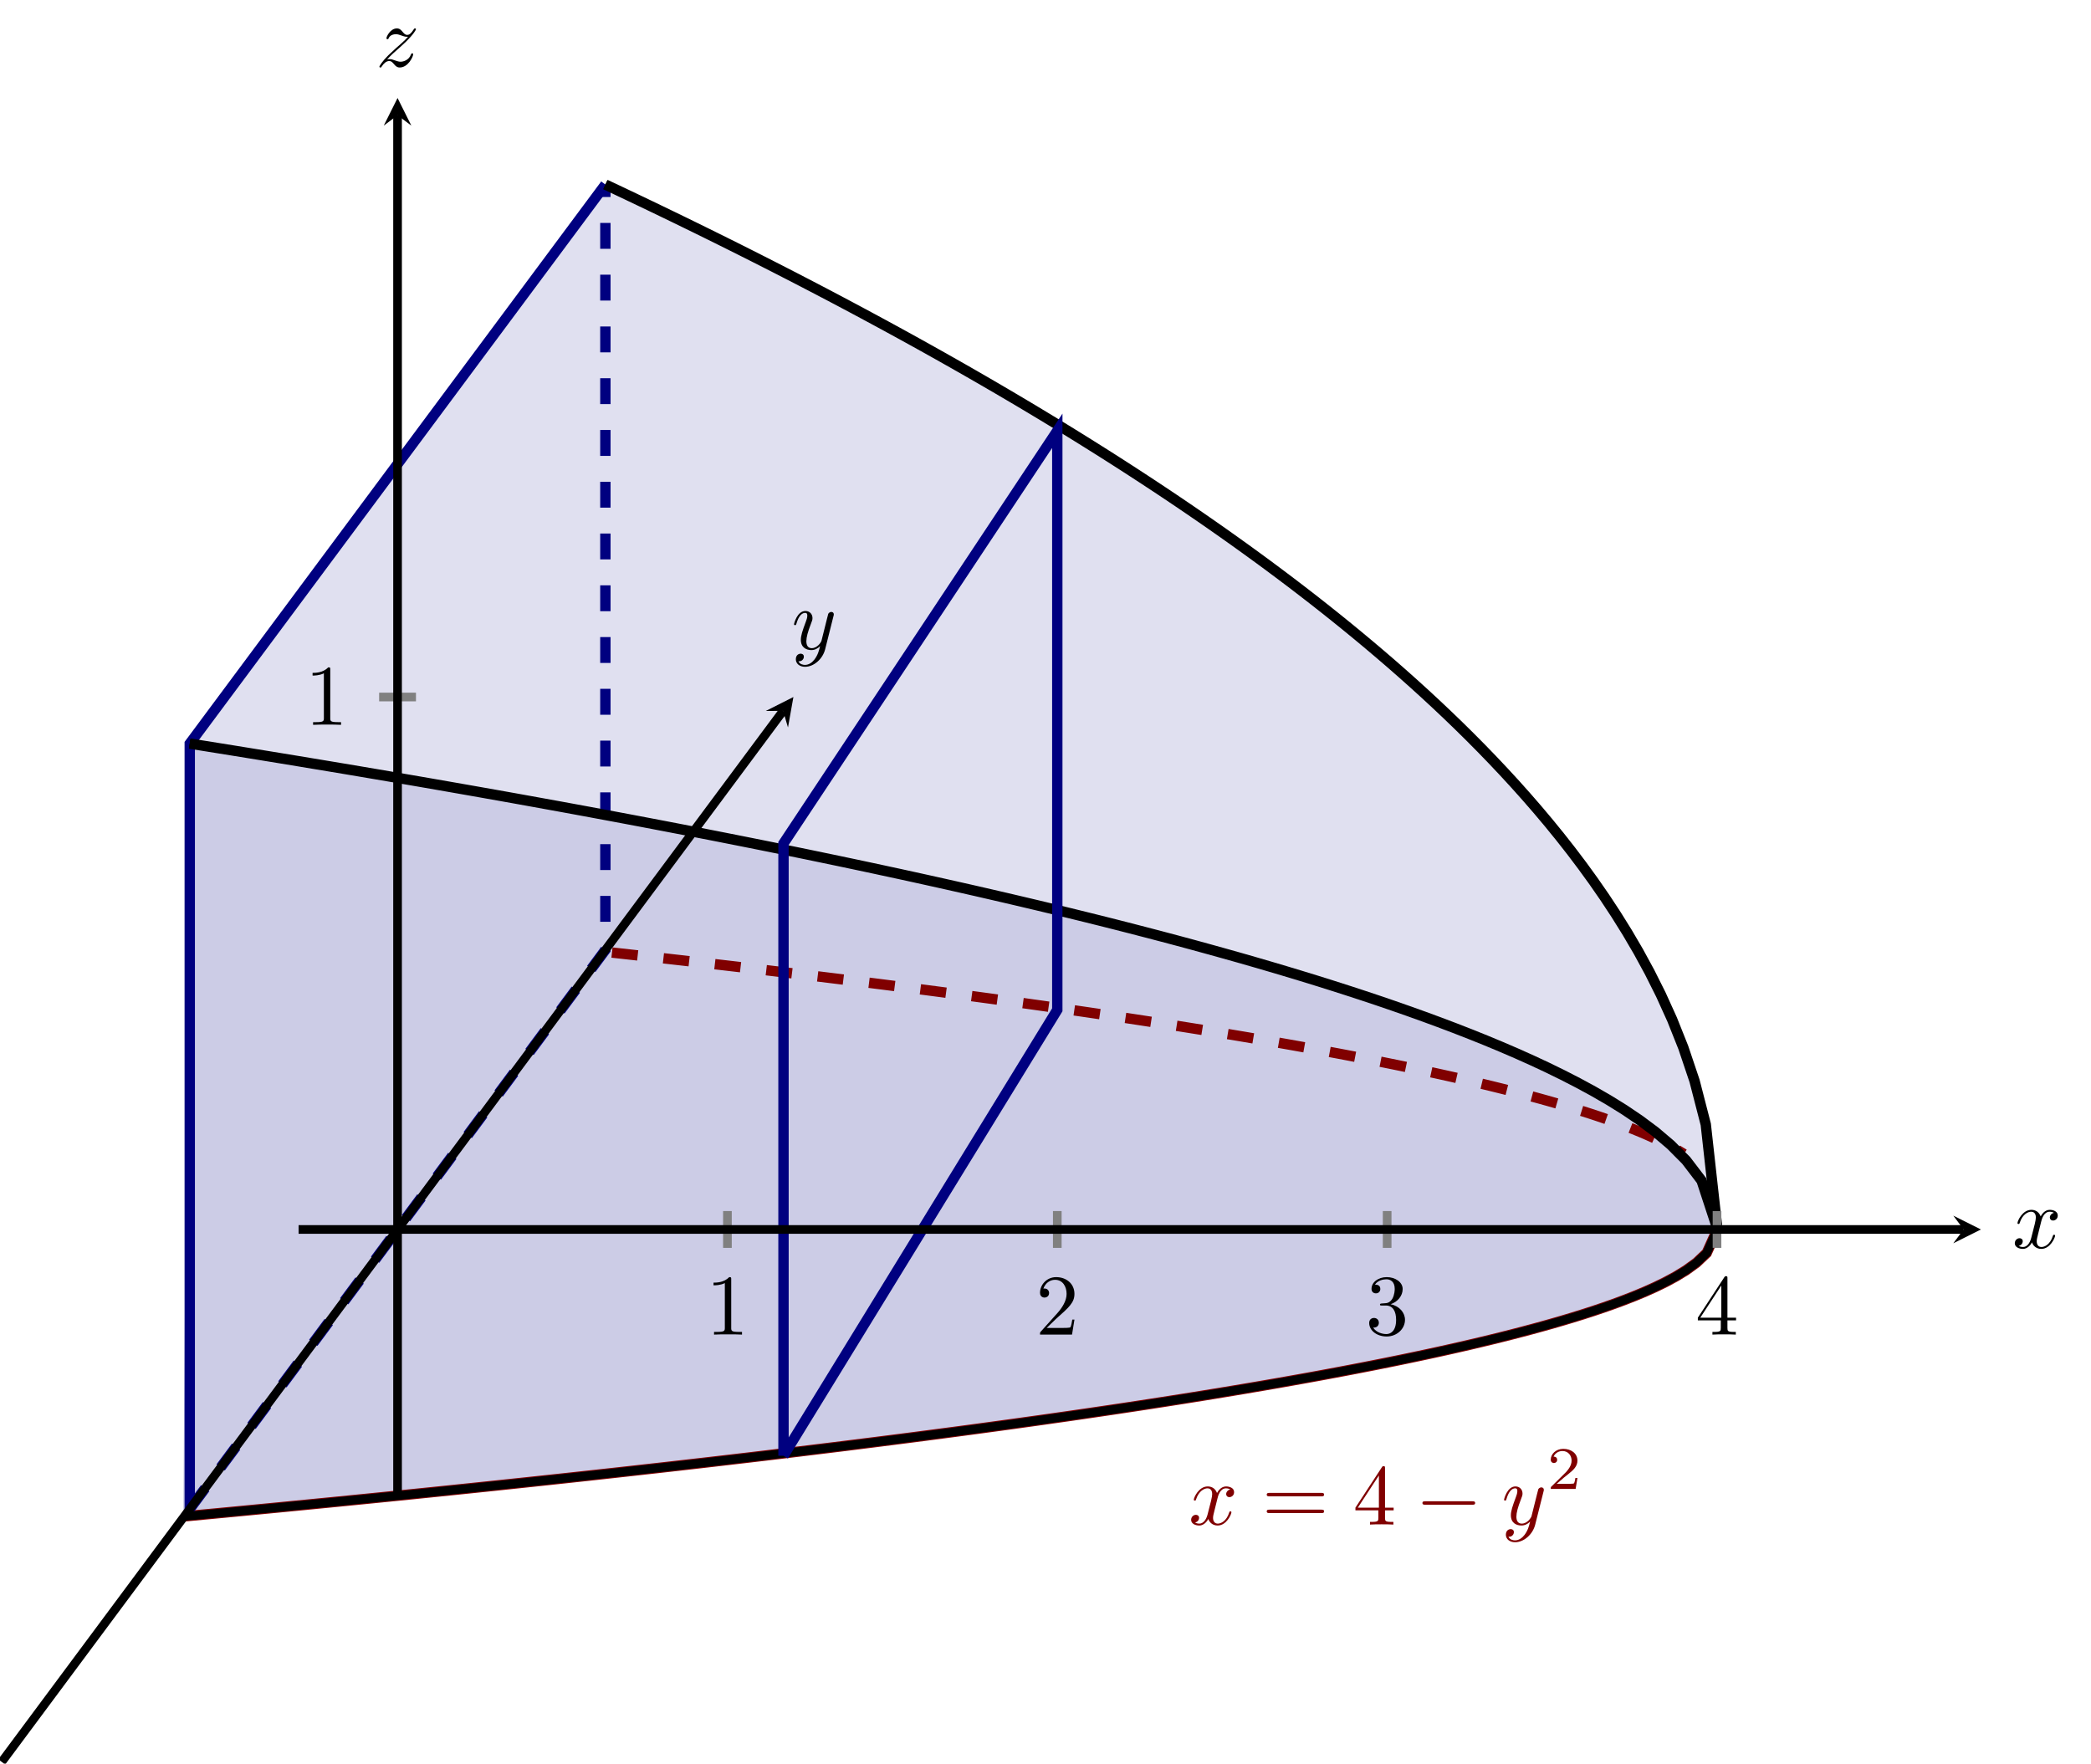 <?xml version="1.0" encoding="UTF-8" standalone="no"?>
<!DOCTYPE svg PUBLIC "-//W3C//DTD SVG 1.1//EN" "http://www.w3.org/Graphics/SVG/1.1/DTD/svg11.dtd">
<svg xmlns="http://www.w3.org/2000/svg" xmlns:xlink="http://www.w3.org/1999/xlink" version="1.1" width="241.461pt" height="203.654pt" viewBox="0 0 241.461 203.654">
<path transform="matrix(1,0,0,-1,34.481,172.713)" d="M -13.332 -2.403 L -12.143 -2.292 L -10.955 -2.18 L -9.766 -2.068 L -8.577 -1.955 L -7.388 -1.842 L -6.199 -1.729 L -5.011 -1.615 L -3.822 -1.501 L -2.633 -1.387 L -1.444 -1.272 L -.256 -1.156 L .933 -1.041 L 2.122 -.924 L 3.311 -.808 L 4.499 -.691 L 5.688 -.573 L 6.877 -.455 L 8.066 -.337 L 9.254 -.218 L 10.443 -.099 L 11.632 .021 L 12.821 .141 L 14.009 .262 L 15.198 .383 L 16.387 .505 L 17.576 .627 L 18.765 .75 L 19.953 .873 L 21.142 .997 L 22.331 1.121 L 23.52 1.246 L 24.708 1.371 L 25.897 1.497 L 27.086 1.623 L 28.275 1.75 L 29.463 1.877 L 30.652 2.005 L 31.841 2.134 L 33.03 2.263 L 34.218 2.393 L 35.407 2.523 L 36.596 2.654 L 37.785 2.786 L 38.973 2.918 L 40.162 3.051 L 41.351 3.184 L 42.54 3.318 L 43.729 3.453 L 44.917 3.588 L 46.106 3.724 L 47.295 3.861 L 48.484 3.999 L 49.672 4.137 L 50.861 4.276 L 52.05 4.415 L 53.239 4.556 L 54.427 4.697 L 55.616 4.839 L 56.805 4.982 L 57.994 5.125 L 59.182 5.27 L 60.371 5.415 L 61.56 5.561 L 62.749 5.707 L 63.937 5.855 L 65.126 6.004 L 66.315 6.153 L 67.504 6.304 L 68.692 6.455 L 69.881 6.607 L 71.07 6.76 L 72.259 6.915 L 73.448 7.07 L 74.636 7.226 L 75.825 7.383 L 77.014 7.542 L 78.203 7.701 L 79.391 7.862 L 80.58 8.024 L 81.769 8.186 L 82.958 8.35 L 84.146 8.516 L 85.335 8.682 L 86.524 8.85 L 87.713 9.019 L 88.901 9.189 L 90.09 9.361 L 91.279 9.534 L 92.468 9.709 L 93.656 9.885 L 94.845 10.062 L 96.034 10.241 L 97.223 10.422 L 98.411 10.604 L 99.6 10.788 L 100.789 10.974 L 101.978 11.161 L 103.166 11.35 L 104.355 11.541 L 105.544 11.734 L 106.733 11.929 L 107.921 12.126 L 109.11 12.325 L 110.299 12.527 L 111.488 12.73 L 112.677 12.936 L 113.865 13.144 L 115.054 13.355 L 116.243 13.568 L 117.432 13.784 L 118.62 14.003 L 119.809 14.225 L 120.998 14.45 L 122.187 14.678 L 123.375 14.909 L 124.564 15.143 L 125.753 15.381 L 126.942 15.623 L 128.13 15.869 L 129.319 16.119 L 130.508 16.373 L 131.697 16.632 L 132.885 16.896 L 134.074 17.165 L 135.263 17.439 L 136.452 17.719 L 137.64 18.005 L 138.829 18.298 L 140.018 18.598 L 141.207 18.906 L 142.395 19.221 L 143.584 19.546 L 144.773 19.88 L 145.962 20.225 L 147.151 20.582 L 148.339 20.951 L 149.528 21.335 L 150.717 21.736 L 151.906 22.155 L 153.094 22.596 L 154.283 23.061 L 155.472 23.557 L 156.661 24.09 L 157.849 24.67 L 159.038 25.311 L 160.227 26.038 L 161.416 26.901 L 162.604 28.026 L 163.793 30.675 L 163.791 30.959 L 162.01 36.385 L 160.228 38.719 L 158.447 40.511 L 156.666 42.022 L 154.884 43.352 L 153.103 44.556 L 151.321 45.662 L 149.54 46.692 L 147.758 47.659 L 145.977 48.574 L 144.196 49.445 L 142.414 50.276 L 140.633 51.074 L 138.851 51.841 L 137.07 52.582 L 135.288 53.298 L 133.507 53.992 L 131.726 54.666 L 129.944 55.322 L 128.163 55.96 L 126.381 56.583 L 124.6 57.192 L 122.818 57.785 L 121.037 58.367 L 119.256 58.936 L 117.474 59.495 L 115.693 60.042 L 113.911 60.58 L 112.13 61.108 L 110.348 61.628 L 108.567 62.139 L 106.785 62.64 L 105.004 63.134 L 103.223 63.622 L 101.441 64.103 L 99.66 64.575 L 97.878 65.041 L 96.097 65.502 L 94.316 65.957 L 92.534 66.406 L 90.753 66.848 L 88.971 67.286 L 87.19 67.719 L 85.408 68.146 L 83.627 68.568 L 81.846 68.986 L 80.064 69.399 L 78.283 69.809 L 76.501 70.213 L 74.72 70.614 L 72.938 71.011 L 71.157 71.404 L 69.376 71.794 L 67.594 72.178 L 65.813 72.561 L 64.031 72.939 L 62.25 73.314 L 60.468 73.685 L 58.687 74.055 L 56.906 74.42 L 55.124 74.783 L 53.343 75.143 L 51.561 75.499 L 49.78 75.852 L 47.998 76.204 L 46.217 76.552 L 44.436 76.897 L 42.654 77.24 L 40.873 77.581 L 39.091 77.92 L 37.31 78.256 L 35.528 78.588 L 33.747 78.92 L 31.965 79.249 L 30.184 79.576 L 28.403 79.899 L 26.621 80.222 L 24.84 80.543 L 23.058 80.861 L 21.277 81.177 L 19.495 81.491 L 17.714 81.803 L 15.933 82.114 L 14.151 82.423 L 12.37 82.729 L 10.588 83.034 L 8.807 83.337 L 7.025 83.639 L 5.244 83.939 L 3.463 84.236 L 1.681 84.532 L -.1 84.828 L -1.882 85.121 L -3.663 85.412 L -5.444 85.702 L -7.226 85.991 L -9.007 86.278 L -10.789 86.563 L -12.57 86.847 Z " fill="#cccce6"/>
<path transform="matrix(1,0,0,-1,34.481,172.713)" d="M -12.57 86.847 L -10.789 86.563 L -9.007 86.278 L -7.226 85.991 L -5.444 85.702 L -3.663 85.412 L -1.882 85.121 L -.1 84.828 L 1.681 84.532 L 3.463 84.236 L 5.244 83.939 L 7.025 83.639 L 8.807 83.337 L 10.588 83.034 L 12.37 82.729 L 14.151 82.423 L 15.933 82.114 L 17.714 81.803 L 19.495 81.491 L 21.277 81.177 L 23.058 80.861 L 24.84 80.543 L 26.621 80.222 L 28.403 79.899 L 30.184 79.576 L 31.965 79.249 L 33.747 78.92 L 35.528 78.588 L 37.31 78.256 L 39.091 77.92 L 40.873 77.581 L 42.654 77.24 L 44.436 76.897 L 46.217 76.552 L 47.998 76.204 L 49.78 75.852 L 51.561 75.499 L 53.343 75.143 L 55.124 74.783 L 56.906 74.42 L 58.687 74.055 L 60.468 73.685 L 62.25 73.314 L 64.031 72.939 L 65.813 72.561 L 67.594 72.178 L 69.376 71.794 L 71.157 71.404 L 72.938 71.011 L 74.72 70.614 L 76.501 70.213 L 78.283 69.809 L 80.064 69.399 L 81.846 68.986 L 83.627 68.568 L 85.408 68.146 L 87.19 67.719 L 88.971 67.286 L 90.753 66.848 L 92.534 66.406 L 94.316 65.957 L 96.097 65.502 L 97.878 65.041 L 99.66 64.575 L 101.441 64.103 L 103.223 63.622 L 105.004 63.134 L 106.785 62.64 L 108.567 62.139 L 110.348 61.628 L 112.13 61.108 L 113.911 60.58 L 115.693 60.042 L 117.474 59.495 L 119.256 58.936 L 121.037 58.367 L 122.818 57.785 L 124.6 57.192 L 126.381 56.583 L 128.163 55.96 L 129.944 55.322 L 131.726 54.666 L 133.507 53.992 L 135.288 53.298 L 137.07 52.582 L 138.851 51.841 L 140.633 51.074 L 142.414 50.276 L 144.196 49.445 L 145.977 48.574 L 147.758 47.659 L 149.54 46.692 L 151.321 45.662 L 153.103 44.556 L 154.884 43.352 L 156.666 42.022 L 158.447 40.511 L 160.228 38.719 L 162.01 36.385 L 163.791 30.959 L 163.792 31.194 L 162.495 42.877 L 161.199 47.898 L 159.902 51.751 L 158.606 55 L 157.309 57.862 L 156.012 60.45 L 154.716 62.83 L 153.419 65.045 L 152.122 67.126 L 150.826 69.093 L 149.529 70.965 L 148.232 72.753 L 146.936 74.469 L 145.639 76.119 L 144.343 77.712 L 143.046 79.252 L 141.749 80.745 L 140.453 82.194 L 139.156 83.604 L 137.859 84.977 L 136.563 86.316 L 135.266 87.624 L 133.969 88.903 L 132.673 90.153 L 131.376 91.378 L 130.08 92.579 L 128.783 93.757 L 127.486 94.913 L 126.19 96.049 L 124.893 97.165 L 123.596 98.263 L 122.3 99.344 L 121.003 100.407 L 119.706 101.455 L 118.41 102.487 L 117.113 103.505 L 115.817 104.508 L 114.52 105.499 L 113.223 106.475 L 111.927 107.441 L 110.63 108.392 L 109.333 109.333 L 108.037 110.263 L 106.74 111.183 L 105.443 112.092 L 104.147 112.991 L 102.85 113.88 L 101.554 114.76 L 100.257 115.631 L 98.96 116.492 L 97.664 117.345 L 96.367 118.19 L 95.07 119.027 L 93.774 119.856 L 92.477 120.677 L 91.18 121.491 L 89.884 122.298 L 88.587 123.098 L 87.291 123.89 L 85.994 124.676 L 84.697 125.456 L 83.401 126.229 L 82.104 126.996 L 80.807 127.757 L 79.511 128.512 L 78.214 129.261 L 76.918 130.005 L 75.621 130.742 L 74.324 131.475 L 73.028 132.202 L 71.731 132.925 L 70.434 133.642 L 69.138 134.354 L 67.841 135.061 L 66.544 135.763 L 65.248 136.461 L 63.951 137.155 L 62.655 137.844 L 61.358 138.528 L 60.061 139.208 L 58.765 139.883 L 57.468 140.555 L 56.171 141.222 L 54.875 141.886 L 53.578 142.546 L 52.281 143.202 L 50.985 143.854 L 49.688 144.502 L 48.392 145.146 L 47.095 145.787 L 45.798 146.425 L 44.502 147.058 L 43.205 147.689 L 41.908 148.316 L 40.612 148.94 L 39.315 149.56 L 38.018 150.177 L 36.722 150.791 L 35.425 151.402 Z " fill="#e0e0f0"/>
<path transform="matrix(1,0,0,-1,34.481,172.713)" stroke-width="1.196" stroke-linecap="butt" stroke-miterlimit="10" stroke-linejoin="miter" fill="none" stroke="#800000" d="M -13.332 -2.403 L -12.143 -2.292 L -10.955 -2.18 L -9.766 -2.068 L -8.577 -1.955 L -7.388 -1.842 L -6.199 -1.729 L -5.011 -1.615 L -3.822 -1.501 L -2.633 -1.387 L -1.444 -1.272 L -.256 -1.156 L .933 -1.041 L 2.122 -.924 L 3.311 -.808 L 4.499 -.691 L 5.688 -.573 L 6.877 -.455 L 8.066 -.337 L 9.254 -.218 L 10.443 -.099 L 11.632 .021 L 12.821 .141 L 14.009 .262 L 15.198 .383 L 16.387 .505 L 17.576 .627 L 18.765 .75 L 19.953 .873 L 21.142 .997 L 22.331 1.121 L 23.52 1.246 L 24.708 1.371 L 25.897 1.497 L 27.086 1.623 L 28.275 1.75 L 29.463 1.877 L 30.652 2.005 L 31.841 2.134 L 33.03 2.263 L 34.218 2.393 L 35.407 2.523 L 36.596 2.654 L 37.785 2.786 L 38.973 2.918 L 40.162 3.051 L 41.351 3.184 L 42.54 3.318 L 43.729 3.453 L 44.917 3.588 L 46.106 3.724 L 47.295 3.861 L 48.484 3.999 L 49.672 4.137 L 50.861 4.276 L 52.05 4.415 L 53.239 4.556 L 54.427 4.697 L 55.616 4.839 L 56.805 4.982 L 57.994 5.125 L 59.182 5.27 L 60.371 5.415 L 61.56 5.561 L 62.749 5.707 L 63.937 5.855 L 65.126 6.004 L 66.315 6.153 L 67.504 6.304 L 68.692 6.455 L 69.881 6.607 L 71.07 6.76 L 72.259 6.915 L 73.448 7.07 L 74.636 7.226 L 75.825 7.383 L 77.014 7.542 L 78.203 7.701 L 79.391 7.862 L 80.58 8.024 L 81.769 8.186 L 82.958 8.35 L 84.146 8.516 L 85.335 8.682 L 86.524 8.85 L 87.713 9.019 L 88.901 9.189 L 90.09 9.361 L 91.279 9.534 L 92.468 9.709 L 93.656 9.885 L 94.845 10.062 L 96.034 10.241 L 97.223 10.422 L 98.411 10.604 L 99.6 10.788 L 100.789 10.974 L 101.978 11.161 L 103.166 11.35 L 104.355 11.541 L 105.544 11.734 L 106.733 11.929 L 107.921 12.126 L 109.11 12.325 L 110.299 12.527 L 111.488 12.73 L 112.677 12.936 L 113.865 13.144 L 115.054 13.355 L 116.243 13.568 L 117.432 13.784 L 118.62 14.003 L 119.809 14.225 L 120.998 14.45 L 122.187 14.678 L 123.375 14.909 L 124.564 15.143 L 125.753 15.381 L 126.942 15.623 L 128.13 15.869 L 129.319 16.119 L 130.508 16.373 L 131.697 16.632 L 132.885 16.896 L 134.074 17.165 L 135.263 17.439 L 136.452 17.719 L 137.64 18.005 L 138.829 18.298 L 140.018 18.598 L 141.207 18.906 L 142.395 19.221 L 143.584 19.546 L 144.773 19.88 L 145.962 20.225 L 147.151 20.582 L 148.339 20.951 L 149.528 21.335 L 150.717 21.736 L 151.906 22.155 L 153.094 22.596 L 154.283 23.061 L 155.472 23.557 L 156.661 24.09 L 157.849 24.67 L 159.038 25.311 L 160.227 26.038 L 161.416 26.901 L 162.604 28.026 L 163.793 30.675 "/>
<path transform="matrix(1,0,0,-1,34.481,172.713)" stroke-width="1.196" stroke-linecap="butt" stroke-dasharray="2.989,2.989" stroke-miterlimit="10" stroke-linejoin="miter" fill="none" stroke="#800000" d="M 36.187 62.718 L 37.018 62.626 L 37.849 62.534 L 38.68 62.442 L 39.51 62.349 L 40.341 62.256 L 41.172 62.163 L 42.003 62.069 L 42.834 61.975 L 43.665 61.881 L 44.496 61.787 L 45.326 61.692 L 46.157 61.597 L 46.988 61.501 L 47.819 61.405 L 48.65 61.309 L 49.481 61.212 L 50.312 61.115 L 51.142 61.018 L 51.973 60.92 L 52.804 60.822 L 53.635 60.724 L 54.466 60.625 L 55.297 60.526 L 56.127 60.427 L 56.958 60.327 L 57.789 60.226 L 58.62 60.126 L 59.451 60.025 L 60.282 59.923 L 61.113 59.821 L 61.943 59.719 L 62.774 59.616 L 63.605 59.513 L 64.436 59.409 L 65.267 59.305 L 66.098 59.201 L 66.929 59.096 L 67.759 58.991 L 68.59 58.885 L 69.421 58.779 L 70.252 58.672 L 71.083 58.565 L 71.914 58.457 L 72.745 58.349 L 73.575 58.24 L 74.406 58.131 L 75.237 58.021 L 76.068 57.911 L 76.899 57.8 L 77.73 57.689 L 78.561 57.577 L 79.391 57.465 L 80.222 57.352 L 81.053 57.239 L 81.884 57.125 L 82.715 57.01 L 83.546 56.895 L 84.377 56.779 L 85.207 56.663 L 86.038 56.546 L 86.869 56.428 L 87.7 56.31 L 88.531 56.191 L 89.362 56.071 L 90.192 55.951 L 91.023 55.83 L 91.854 55.708 L 92.685 55.586 L 93.516 55.463 L 94.347 55.339 L 95.178 55.215 L 96.008 55.089 L 96.839 54.963 L 97.67 54.836 L 98.501 54.709 L 99.332 54.58 L 100.163 54.451 L 100.994 54.321 L 101.824 54.19 L 102.655 54.058 L 103.486 53.925 L 104.317 53.792 L 105.148 53.657 L 105.979 53.521 L 106.81 53.385 L 107.64 53.247 L 108.471 53.109 L 109.302 52.969 L 110.133 52.828 L 110.964 52.687 L 111.795 52.544 L 112.626 52.4 L 113.456 52.254 L 114.287 52.108 L 115.118 51.96 L 115.949 51.811 L 116.78 51.661 L 117.611 51.51 L 118.441 51.357 L 119.272 51.202 L 120.103 51.047 L 120.934 50.889 L 121.765 50.73 L 122.596 50.57 L 123.427 50.408 L 124.257 50.244 L 125.088 50.079 L 125.919 49.912 L 126.75 49.743 L 127.581 49.572 L 128.412 49.399 L 129.243 49.224 L 130.073 49.047 L 130.904 48.868 L 131.735 48.686 L 132.566 48.502 L 133.397 48.316 L 134.228 48.127 L 135.059 47.935 L 135.889 47.741 L 136.72 47.543 L 137.551 47.343 L 138.382 47.139 L 139.213 46.933 L 140.044 46.722 L 140.875 46.508 L 141.705 46.29 L 142.536 46.068 L 143.367 45.841 L 144.198 45.61 L 145.029 45.373 L 145.86 45.132 L 146.69 44.885 L 147.521 44.631 L 148.352 44.371 L 149.183 44.105 L 150.014 43.83 L 150.845 43.547 L 151.676 43.255 L 152.506 42.952 L 153.337 42.638 L 154.168 42.312 L 154.999 41.971 L 155.83 41.613 L 156.661 41.236 L 157.492 40.837 L 158.322 40.41 L 159.153 39.95 L 159.984 39.446 "/>
<path transform="matrix(1,0,0,-1,34.481,172.713)" stroke-width="1.196" stroke-linecap="butt" stroke-miterlimit="10" stroke-linejoin="miter" fill="none" stroke="#000080" d="M 35.425 151.405 L -12.57 86.846 L -12.57 -1.537 "/>
<path transform="matrix(1,0,0,-1,34.481,172.713)" stroke-width="1.196" stroke-linecap="butt" stroke-dasharray="2.989,2.989" stroke-miterlimit="10" stroke-linejoin="miter" fill="none" stroke="#000080" d="M -12.57 -1.537 L 35.425 63.021 L 35.425 151.405 "/>
<symbol id="font_0_1">
<path d="M .305 .313 C .311 .339 .334 .431 .404 .431 C .409 .431 .433 .431 .454 .418 C .426 .413 .406 .388 .406 .364 C .406 .348 .417 .329 .444 .329 C .466 .329 .498 .347 .498 .387 C .498 .439 .439 .453 .405 .453 C .347 .453 .312 .4 .3 .377 C .275 .443 .221 .453 .192 .453 C .088 .453 .031 .324 .031 .299 C .031 .289 .041 .289 .043 .289 C .051 .289 .054 .291 .056 .3 C .09 .406 .156 .431 .19 .431 C .209 .431 .244 .422 .244 .364 C .244 .333 .227 .266 .19 .126 C .174 .064 .139 .022 .095 .022 C .089 .022 .066 .022 .045 .035 C .07 .04 .092 .061 .092 .089 C .092 .116 .07 .124 .055 .124 C .025 .124 0 .098 0 .066 C 0 .02 .05 0 .094 0 C .16 0 .196 .07 .199 .076 C .211 .039 .247 0 .307 0 C .41 0 .467 .129 .467 .154 C .467 .164 .458 .164 .455 .164 C .446 .164 .444 .16 .442 .153 C .409 .046 .341 .022 .309 .022 C .27 .022 .254 .054 .254 .088 C .254 .11 .26 .132 .271 .176 L .305 .313 Z "/>
</symbol>
<use xlink:href="#font_0_1" transform="matrix(9.963,0,0,-9.963,137.548,176.158)" fill="#800000"/>
<symbol id="font_1_5">
<path d="M .631 .194 C .646 .194 .665 .194 .665 .214 C .665 .234 .646 .234 .632 .234 L .033 .234 C .019 .234 0 .234 0 .214 C 0 .194 .019 .194 .034 .194 L .631 .194 M .632 0 C .646 0 .665 0 .665 .02 C .665 .04 .646 .04 .631 .04 L .034 .04 C .019 .04 0 .04 0 .02 C 0 0 .019 0 .033 0 L .632 0 Z "/>
</symbol>
<symbol id="font_1_4">
<path d="M .266 .165 L .266 .078 C .266 .042 .264 .031 .19 .031 L .169 .031 L .169 0 C .21 .003 .262 .003 .304 .003 C .346 .003 .399 .003 .44 0 L .44 .031 L .419 .031 C .345 .031 .343 .042 .343 .078 L .343 .165 L .443 .165 L .443 .196 L .343 .196 L .343 .651 C .343 .671 .343 .677 .327 .677 C .318 .677 .315 .677 .307 .665 L 0 .196 L 0 .165 L .266 .165 M .272 .196 L .028 .196 L .272 .569 L .272 .196 Z "/>
</symbol>
<use xlink:href="#font_1_5" transform="matrix(9.963,0,0,-9.963,146.278,174.723)" fill="#800000"/>
<use xlink:href="#font_1_4" transform="matrix(9.963,0,0,-9.963,156.519,176.048)" fill="#800000"/>
<symbol id="font_2_1">
<path d="M .576 0 C .593 0 .611 0 .611 .02 C .611 .04 .593 .04 .576 .04 L .035 .04 C .018 .04 0 .04 0 .02 C 0 0 .018 0 .035 0 L .576 0 Z "/>
</symbol>
<use xlink:href="#font_2_1" transform="matrix(9.963,0,0,-9.963,164.258,173.757)" fill="#800000"/>
<symbol id="font_0_2">
<path d="M .457 .586 C .461 .6 .461 .602 .461 .609 C .461 .627 .447 .636 .432 .636 C .422 .636 .406 .63 .397 .615 C .395 .61 .387 .579 .383 .561 C .376 .535 .369 .508 .363 .481 L .318 .301 C .314 .286 .271 .216 .205 .216 C .154 .216 .143 .26 .143 .297 C .143 .343 .16 .405 .194 .493 C .21 .534 .214 .545 .214 .565 C .214 .61 .182 .647 .132 .647 C .037 .647 0 .502 0 .493 C 0 .483 .01 .483 .012 .483 C .022 .483 .023 .485 .028 .501 C .055 .595 .095 .625 .129 .625 C .137 .625 .154 .625 .154 .593 C .154 .568 .144 .542 .137 .523 C .097 .417 .079 .36 .079 .313 C .079 .224 .142 .194 .201 .194 C .24 .194 .274 .211 .302 .239 C .289 .187 .277 .138 .237 .085 C .211 .051 .173 .022 .127 .022 C .113 .022 .068 .025 .051 .064 C .067 .064 .08 .064 .094 .076 C .104 .085 .114 .098 .114 .117 C .114 .148 .087 .152 .077 .152 C .054 .152 .021 .136 .021 .087 C .021 .037 .065 0 .127 0 C .23 0 .333 .091 .361 .204 L .457 .586 Z "/>
</symbol>
<use xlink:href="#font_0_2" transform="matrix(9.963,0,0,-9.963,173.683,178.09)" fill="#800000"/>
<symbol id="font_3_1">
<path d="M .442 .182 L .408 .182 C .405 .16 .395 .101 .382 .091 C .374 .085 .297 .085 .283 .085 L .099 .085 C .204 .178 .239 .206 .299 .253 C .373 .312 .442 .374 .442 .469 C .442 .59 .336 .664 .208 .664 C .084 .664 0 .577 0 .485 C 0 .434 .043 .429 .053 .429 C .077 .429 .106 .446 .106 .482 C .106 .5 .099 .535 .047 .535 C .078 .606 .146 .628 .193 .628 C .293 .628 .345 .55 .345 .469 C .345 .382 .283 .313 .251 .277 L .01 .039 C 0 .03 0 .028 0 0 L .412 0 L .442 .182 Z "/>
</symbol>
<use xlink:href="#font_3_1" transform="matrix(6.974,0,0,-6.974,179.075,171.935)" fill="#800000"/>
<path transform="matrix(1,0,0,-1,34.481,172.713)" stroke-width="1.196" stroke-linecap="butt" stroke-miterlimit="10" stroke-linejoin="miter" fill="none" stroke="#000000" d="M 35.425 151.402 L 36.722 150.791 L 38.018 150.177 L 39.315 149.56 L 40.612 148.94 L 41.908 148.316 L 43.205 147.689 L 44.502 147.058 L 45.798 146.425 L 47.095 145.787 L 48.392 145.146 L 49.688 144.502 L 50.985 143.854 L 52.281 143.202 L 53.578 142.546 L 54.875 141.886 L 56.171 141.222 L 57.468 140.555 L 58.765 139.883 L 60.061 139.208 L 61.358 138.528 L 62.655 137.844 L 63.951 137.155 L 65.248 136.461 L 66.544 135.763 L 67.841 135.061 L 69.138 134.354 L 70.434 133.642 L 71.731 132.925 L 73.028 132.202 L 74.324 131.475 L 75.621 130.742 L 76.918 130.005 L 78.214 129.261 L 79.511 128.512 L 80.807 127.757 L 82.104 126.996 L 83.401 126.229 L 84.697 125.456 L 85.994 124.676 L 87.291 123.89 L 88.587 123.098 L 89.884 122.298 L 91.18 121.491 L 92.477 120.677 L 93.774 119.856 L 95.07 119.027 L 96.367 118.19 L 97.664 117.345 L 98.96 116.492 L 100.257 115.631 L 101.554 114.76 L 102.85 113.88 L 104.147 112.991 L 105.443 112.092 L 106.74 111.183 L 108.037 110.263 L 109.333 109.333 L 110.63 108.392 L 111.927 107.441 L 113.223 106.475 L 114.52 105.499 L 115.817 104.508 L 117.113 103.505 L 118.41 102.487 L 119.706 101.455 L 121.003 100.407 L 122.3 99.344 L 123.596 98.263 L 124.893 97.165 L 126.19 96.049 L 127.486 94.913 L 128.783 93.757 L 130.08 92.579 L 131.376 91.378 L 132.673 90.153 L 133.969 88.903 L 135.266 87.624 L 136.563 86.316 L 137.859 84.977 L 139.156 83.604 L 140.453 82.194 L 141.749 80.745 L 143.046 79.252 L 144.343 77.712 L 145.639 76.119 L 146.936 74.469 L 148.232 72.753 L 149.529 70.965 L 150.826 69.093 L 152.122 67.126 L 153.419 65.045 L 154.716 62.83 L 156.012 60.45 L 157.309 57.862 L 158.606 55 L 159.902 51.751 L 161.199 47.898 L 162.495 42.877 L 163.792 31.194 "/>
<path transform="matrix(1,0,0,-1,34.481,172.713)" stroke-width="1.196" stroke-linecap="butt" stroke-miterlimit="10" stroke-linejoin="miter" fill="none" stroke="#000000" d="M -12.57 86.847 L -10.789 86.563 L -9.007 86.278 L -7.226 85.991 L -5.444 85.702 L -3.663 85.412 L -1.882 85.121 L -.1 84.828 L 1.681 84.532 L 3.463 84.236 L 5.244 83.939 L 7.025 83.639 L 8.807 83.337 L 10.588 83.034 L 12.37 82.729 L 14.151 82.423 L 15.933 82.114 L 17.714 81.803 L 19.495 81.491 L 21.277 81.177 L 23.058 80.861 L 24.84 80.543 L 26.621 80.222 L 28.403 79.899 L 30.184 79.576 L 31.965 79.249 L 33.747 78.92 L 35.528 78.588 L 37.31 78.256 L 39.091 77.92 L 40.873 77.581 L 42.654 77.24 L 44.436 76.897 L 46.217 76.552 L 47.998 76.204 L 49.78 75.852 L 51.561 75.499 L 53.343 75.143 L 55.124 74.783 L 56.906 74.42 L 58.687 74.055 L 60.468 73.685 L 62.25 73.314 L 64.031 72.939 L 65.813 72.561 L 67.594 72.178 L 69.376 71.794 L 71.157 71.404 L 72.938 71.011 L 74.72 70.614 L 76.501 70.213 L 78.283 69.809 L 80.064 69.399 L 81.846 68.986 L 83.627 68.568 L 85.408 68.146 L 87.19 67.719 L 88.971 67.286 L 90.753 66.848 L 92.534 66.406 L 94.316 65.957 L 96.097 65.502 L 97.878 65.041 L 99.66 64.575 L 101.441 64.103 L 103.223 63.622 L 105.004 63.134 L 106.785 62.64 L 108.567 62.139 L 110.348 61.628 L 112.13 61.108 L 113.911 60.58 L 115.693 60.042 L 117.474 59.495 L 119.256 58.936 L 121.037 58.367 L 122.818 57.785 L 124.6 57.192 L 126.381 56.583 L 128.163 55.96 L 129.944 55.322 L 131.726 54.666 L 133.507 53.992 L 135.288 53.298 L 137.07 52.582 L 138.851 51.841 L 140.633 51.074 L 142.414 50.276 L 144.196 49.445 L 145.977 48.574 L 147.758 47.659 L 149.54 46.692 L 151.321 45.662 L 153.103 44.556 L 154.884 43.352 L 156.666 42.022 L 158.447 40.511 L 160.228 38.719 L 162.01 36.385 L 163.791 30.959 "/>
<path transform="matrix(1,0,0,-1,34.481,172.713)" stroke-width="1" stroke-linecap="butt" stroke-miterlimit="10" stroke-linejoin="miter" fill="none" stroke="#000000" d="M -34.282 -30.742 L 55.947 90.624 "/>
<path transform="matrix(.598,-.804,-.804,-.598,90.428,82.089)" d="M 1.993 0 L -1.196 1.594 L 0 0 L -1.196 -1.594 "/>
<use xlink:href="#font_0_2" transform="matrix(9.963,0,0,-9.963,91.691,76.999)"/>
<path transform="matrix(1,0,0,-1,34.481,172.713)" stroke-width="1" stroke-linecap="butt" stroke-miterlimit="10" stroke-linejoin="miter" fill="none" stroke="#000000" d="M -13.332 -2.403 L -12.143 -2.292 L -10.955 -2.18 L -9.766 -2.068 L -8.577 -1.955 L -7.388 -1.842 L -6.199 -1.729 L -5.011 -1.615 L -3.822 -1.501 L -2.633 -1.387 L -1.444 -1.272 L -.256 -1.156 L .933 -1.041 L 2.122 -.924 L 3.311 -.808 L 4.499 -.691 L 5.688 -.573 L 6.877 -.455 L 8.066 -.337 L 9.254 -.218 L 10.443 -.099 L 11.632 .021 L 12.821 .141 L 14.009 .262 L 15.198 .383 L 16.387 .505 L 17.576 .627 L 18.765 .75 L 19.953 .873 L 21.142 .997 L 22.331 1.121 L 23.52 1.246 L 24.708 1.371 L 25.897 1.497 L 27.086 1.623 L 28.275 1.75 L 29.463 1.877 L 30.652 2.005 L 31.841 2.134 L 33.03 2.263 L 34.218 2.393 L 35.407 2.523 L 36.596 2.654 L 37.785 2.786 L 38.973 2.918 L 40.162 3.051 L 41.351 3.184 L 42.54 3.318 L 43.729 3.453 L 44.917 3.588 L 46.106 3.724 L 47.295 3.861 L 48.484 3.999 L 49.672 4.137 L 50.861 4.276 L 52.05 4.415 L 53.239 4.556 L 54.427 4.697 L 55.616 4.839 L 56.805 4.982 L 57.994 5.125 L 59.182 5.27 L 60.371 5.415 L 61.56 5.561 L 62.749 5.707 L 63.937 5.855 L 65.126 6.004 L 66.315 6.153 L 67.504 6.304 L 68.692 6.455 L 69.881 6.607 L 71.07 6.76 L 72.259 6.915 L 73.448 7.07 L 74.636 7.226 L 75.825 7.383 L 77.014 7.542 L 78.203 7.701 L 79.391 7.862 L 80.58 8.024 L 81.769 8.186 L 82.958 8.35 L 84.146 8.516 L 85.335 8.682 L 86.524 8.85 L 87.713 9.019 L 88.901 9.189 L 90.09 9.361 L 91.279 9.534 L 92.468 9.709 L 93.656 9.885 L 94.845 10.062 L 96.034 10.241 L 97.223 10.422 L 98.411 10.604 L 99.6 10.788 L 100.789 10.974 L 101.978 11.161 L 103.166 11.35 L 104.355 11.541 L 105.544 11.734 L 106.733 11.929 L 107.921 12.126 L 109.11 12.325 L 110.299 12.527 L 111.488 12.73 L 112.677 12.936 L 113.865 13.144 L 115.054 13.355 L 116.243 13.568 L 117.432 13.784 L 118.62 14.003 L 119.809 14.225 L 120.998 14.45 L 122.187 14.678 L 123.375 14.909 L 124.564 15.143 L 125.753 15.381 L 126.942 15.623 L 128.13 15.869 L 129.319 16.119 L 130.508 16.373 L 131.697 16.632 L 132.885 16.896 L 134.074 17.165 L 135.263 17.439 L 136.452 17.719 L 137.64 18.005 L 138.829 18.298 L 140.018 18.598 L 141.207 18.906 L 142.395 19.221 L 143.584 19.546 L 144.773 19.88 L 145.962 20.225 L 147.151 20.582 L 148.339 20.951 L 149.528 21.335 L 150.717 21.736 L 151.906 22.155 L 153.094 22.596 L 154.283 23.061 L 155.472 23.557 L 156.661 24.09 L 157.849 24.67 L 159.038 25.311 L 160.227 26.038 L 161.416 26.901 L 162.604 28.026 L 163.793 30.675 "/>
<path transform="matrix(1,0,0,-1,34.481,172.713)" stroke-width="1" stroke-linecap="butt" stroke-miterlimit="10" stroke-linejoin="miter" fill="none" stroke="#000000" d="M -12.57 86.847 L -10.789 86.563 L -9.007 86.278 L -7.226 85.991 L -5.444 85.702 L -3.663 85.412 L -1.882 85.121 L -.1 84.828 L 1.681 84.532 L 3.463 84.236 L 5.244 83.939 L 7.025 83.639 L 8.807 83.337 L 10.588 83.034 L 12.37 82.729 L 14.151 82.423 L 15.933 82.114 L 17.714 81.803 L 19.495 81.491 L 21.277 81.177 L 23.058 80.861 L 24.84 80.543 L 26.621 80.222 L 28.403 79.899 L 30.184 79.576 L 31.965 79.249 L 33.747 78.92 L 35.528 78.588 L 37.31 78.256 L 39.091 77.92 L 40.873 77.581 L 42.654 77.24 L 44.436 76.897 L 46.217 76.552 L 47.998 76.204 L 49.78 75.852 L 51.561 75.499 L 53.343 75.143 L 55.124 74.783 L 56.906 74.42 L 58.687 74.055 L 60.468 73.685 L 62.25 73.314 L 64.031 72.939 L 65.813 72.561 L 67.594 72.178 L 69.376 71.794 L 71.157 71.404 L 72.938 71.011 L 74.72 70.614 L 76.501 70.213 L 78.283 69.809 L 80.064 69.399 L 81.846 68.986 L 83.627 68.568 L 85.408 68.146 L 87.19 67.719 L 88.971 67.286 L 90.753 66.848 L 92.534 66.406 L 94.316 65.957 L 96.097 65.502 L 97.878 65.041 L 99.66 64.575 L 101.441 64.103 L 103.223 63.622 L 105.004 63.134 L 106.785 62.64 L 108.567 62.139 L 110.348 61.628 L 112.13 61.108 L 113.911 60.58 L 115.693 60.042 L 117.474 59.495 L 119.256 58.936 L 121.037 58.367 L 122.818 57.785 L 124.6 57.192 L 126.381 56.583 L 128.163 55.96 L 129.944 55.322 L 131.726 54.666 L 133.507 53.992 L 135.288 53.298 L 137.07 52.582 L 138.851 51.841 L 140.633 51.074 L 142.414 50.276 L 144.196 49.445 L 145.977 48.574 L 147.758 47.659 L 149.54 46.692 L 151.321 45.662 L 153.103 44.556 L 154.884 43.352 L 156.666 42.022 L 158.447 40.511 L 160.228 38.719 L 162.01 36.385 L 163.791 30.959 "/>
<path transform="matrix(1,0,0,-1,34.481,172.713)" stroke-width="1" stroke-linecap="butt" stroke-miterlimit="10" stroke-linejoin="miter" fill="none" stroke="#000000" d="M -12.57 86.847 L -10.789 86.563 L -9.007 86.278 L -7.226 85.991 L -5.444 85.702 L -3.663 85.412 L -1.882 85.121 L -.1 84.828 L 1.681 84.532 L 3.463 84.236 L 5.244 83.939 L 7.025 83.639 L 8.807 83.337 L 10.588 83.034 L 12.37 82.729 L 14.151 82.423 L 15.933 82.114 L 17.714 81.803 L 19.495 81.491 L 21.277 81.177 L 23.058 80.861 L 24.84 80.543 L 26.621 80.222 L 28.403 79.899 L 30.184 79.576 L 31.965 79.249 L 33.747 78.92 L 35.528 78.588 L 37.31 78.256 L 39.091 77.92 L 40.873 77.581 L 42.654 77.24 L 44.436 76.897 L 46.217 76.552 L 47.998 76.204 L 49.78 75.852 L 51.561 75.499 L 53.343 75.143 L 55.124 74.783 L 56.906 74.42 L 58.687 74.055 L 60.468 73.685 L 62.25 73.314 L 64.031 72.939 L 65.813 72.561 L 67.594 72.178 L 69.376 71.794 L 71.157 71.404 L 72.938 71.011 L 74.72 70.614 L 76.501 70.213 L 78.283 69.809 L 80.064 69.399 L 81.846 68.986 L 83.627 68.568 L 85.408 68.146 L 87.19 67.719 L 88.971 67.286 L 90.753 66.848 L 92.534 66.406 L 94.316 65.957 L 96.097 65.502 L 97.878 65.041 L 99.66 64.575 L 101.441 64.103 L 103.223 63.622 L 105.004 63.134 L 106.785 62.64 L 108.567 62.139 L 110.348 61.628 L 112.13 61.108 L 113.911 60.58 L 115.693 60.042 L 117.474 59.495 L 119.256 58.936 L 121.037 58.367 L 122.818 57.785 L 124.6 57.192 L 126.381 56.583 L 128.163 55.96 L 129.944 55.322 L 131.726 54.666 L 133.507 53.992 L 135.288 53.298 L 137.07 52.582 L 138.851 51.841 L 140.633 51.074 L 142.414 50.276 L 144.196 49.445 L 145.977 48.574 L 147.758 47.659 L 149.54 46.692 L 151.321 45.662 L 153.103 44.556 L 154.884 43.352 L 156.666 42.022 L 158.447 40.511 L 160.228 38.719 L 162.01 36.385 L 163.791 30.959 "/>
<path transform="matrix(1,0,0,-1,34.481,172.713)" stroke-width="1" stroke-linecap="butt" stroke-miterlimit="10" stroke-linejoin="miter" fill="none" stroke="#000000" d="M 35.425 151.402 L 36.722 150.791 L 38.018 150.177 L 39.315 149.56 L 40.612 148.94 L 41.908 148.316 L 43.205 147.689 L 44.502 147.058 L 45.798 146.425 L 47.095 145.787 L 48.392 145.146 L 49.688 144.502 L 50.985 143.854 L 52.281 143.202 L 53.578 142.546 L 54.875 141.886 L 56.171 141.222 L 57.468 140.555 L 58.765 139.883 L 60.061 139.208 L 61.358 138.528 L 62.655 137.844 L 63.951 137.155 L 65.248 136.461 L 66.544 135.763 L 67.841 135.061 L 69.138 134.354 L 70.434 133.642 L 71.731 132.925 L 73.028 132.202 L 74.324 131.475 L 75.621 130.742 L 76.918 130.005 L 78.214 129.261 L 79.511 128.512 L 80.807 127.757 L 82.104 126.996 L 83.401 126.229 L 84.697 125.456 L 85.994 124.676 L 87.291 123.89 L 88.587 123.098 L 89.884 122.298 L 91.18 121.491 L 92.477 120.677 L 93.774 119.856 L 95.07 119.027 L 96.367 118.19 L 97.664 117.345 L 98.96 116.492 L 100.257 115.631 L 101.554 114.76 L 102.85 113.88 L 104.147 112.991 L 105.443 112.092 L 106.74 111.183 L 108.037 110.263 L 109.333 109.333 L 110.63 108.392 L 111.927 107.441 L 113.223 106.475 L 114.52 105.499 L 115.817 104.508 L 117.113 103.505 L 118.41 102.487 L 119.706 101.455 L 121.003 100.407 L 122.3 99.344 L 123.596 98.263 L 124.893 97.165 L 126.19 96.049 L 127.486 94.913 L 128.783 93.757 L 130.08 92.579 L 131.376 91.378 L 132.673 90.153 L 133.969 88.903 L 135.266 87.624 L 136.563 86.316 L 137.859 84.977 L 139.156 83.604 L 140.453 82.194 L 141.749 80.745 L 143.046 79.252 L 144.343 77.712 L 145.639 76.119 L 146.936 74.469 L 148.232 72.753 L 149.529 70.965 L 150.826 69.093 L 152.122 67.126 L 153.419 65.045 L 154.716 62.83 L 156.012 60.45 L 157.309 57.862 L 158.606 55 L 159.902 51.751 L 161.199 47.898 L 162.495 42.877 L 163.792 31.194 "/>
<path transform="matrix(1,0,0,-1,34.481,172.713)" stroke-width="1.196" stroke-linecap="butt" stroke-miterlimit="10" stroke-linejoin="miter" fill="none" stroke="#000080" d="M 55.995 4.611 L 87.611 56.104 L 87.611 122.968 L 55.995 75.318 L 55.995 4.611 "/>
<symbol id="font_1_1">
<path d="M .205 .64 C .205 .664 .205 .666 .182 .666 C .12 .602 .032 .602 0 .602 L 0 .571 C .02 .571 .079 .571 .131 .597 L .131 .079 C .131 .043 .128 .031 .038 .031 L .006 .031 L .006 0 C .041 .003 .128 .003 .168 .003 C .208 .003 .295 .003 .33 0 L .33 .031 L .298 .031 C .208 .031 .205 .042 .205 .079 L .205 .64 Z "/>
</symbol>
<use xlink:href="#font_1_1" transform="matrix(9.963,0,0,-9.963,82.396,154.111)"/>
<symbol id="font_1_2">
<path d="M .077 .077 L .183 .18 C .339 .318 .399 .372 .399 .472 C .399 .586 .309 .666 .187 .666 C .074 .666 0 .574 0 .485 C 0 .429 .05 .429 .053 .429 C .07 .429 .105 .441 .105 .482 C .105 .508 .087 .534 .052 .534 C .044 .534 .042 .534 .039 .533 C .062 .598 .116 .635 .174 .635 C .265 .635 .308 .554 .308 .472 C .308 .392 .258 .313 .203 .251 L .011 .037 C 0 .026 0 .024 0 0 L .371 0 L .399 .174 L .374 .174 C .369 .144 .362 .1 .352 .085 C .345 .077 .279 .077 .257 .077 L .077 .077 Z "/>
</symbol>
<use xlink:href="#font_1_2" transform="matrix(9.963,0,0,-9.963,120.098,154.111)"/>
<symbol id="font_1_3">
<path d="M .248 .374 C .33 .401 .388 .471 .388 .55 C .388 .632 .3 .688 .204 .688 C .103 .688 .027 .628 .027 .552 C .027 .519 .049 .5 .078 .5 C .109 .5 .129 .522 .129 .551 C .129 .601 .082 .601 .067 .601 C .098 .65 .164 .663 .2 .663 C .241 .663 .296 .641 .296 .551 C .296 .539 .294 .481 .268 .437 C .238 .389 .204 .386 .179 .385 C .171 .384 .147 .382 .14 .382 C .132 .381 .125 .38 .125 .37 C .125 .359 .132 .359 .149 .359 L .193 .359 C .275 .359 .312 .291 .312 .193 C .312 .057 .243 .028 .199 .028 C .156 .028 .081 .045 .046 .104 C .081 .099 .112 .121 .112 .159 C .112 .195 .085 .215 .056 .215 C .032 .215 0 .201 0 .157 C 0 .066 .093 0 .202 0 C .324 0 .415 .091 .415 .193 C .415 .275 .352 .353 .248 .374 Z "/>
</symbol>
<use xlink:href="#font_1_3" transform="matrix(9.963,0,0,-9.963,158.109,154.33)"/>
<use xlink:href="#font_1_4" transform="matrix(9.963,0,0,-9.963,196.061,154.111)"/>
<use xlink:href="#font_1_1" transform="matrix(9.963,0,0,-9.963,36.095,83.698)"/>
<use xlink:href="#font_0_1" transform="matrix(9.963,0,0,-9.963,232.662,144.217)"/>
<symbol id="font_0_3">
<path d="M .09 .094 C .144 .152 .173 .177 .209 .208 C .209 .209 .271 .262 .307 .298 C .402 .391 .424 .439 .424 .443 C .424 .453 .415 .453 .413 .453 C .406 .453 .403 .451 .398 .442 C .368 .394 .347 .378 .323 .378 C .299 .378 .287 .393 .272 .41 C .253 .433 .236 .453 .203 .453 C .128 .453 .082 .36 .082 .339 C .082 .334 .085 .328 .094 .328 C .103 .328 .105 .333 .107 .339 C .126 .385 .184 .386 .192 .386 C .213 .386 .232 .379 .255 .371 C .295 .356 .306 .356 .332 .356 C .296 .313 .212 .241 .193 .225 L .103 .141 C .035 .074 0 .017 0 .01 C 0 0 .01 0 .012 0 C .02 0 .022 .002 .028 .013 C .051 .048 .081 .075 .113 .075 C .136 .075 .146 .066 .171 .037 C .188 .016 .206 0 .235 0 C .334 0 .392 .127 .392 .154 C .392 .159 .388 .164 .38 .164 C .371 .164 .369 .158 .366 .151 C .343 .086 .279 .067 .246 .067 C .226 .067 .208 .073 .187 .08 C .153 .093 .138 .097 .117 .097 C .115 .097 .099 .097 .09 .094 Z "/>
</symbol>
<use xlink:href="#font_0_3" transform="matrix(9.963,0,0,-9.963,43.81,7.794)"/>
<path transform="matrix(1,0,0,-1,34.481,172.713)" stroke-width="1" stroke-linecap="butt" stroke-miterlimit="10" stroke-linejoin="miter" fill="none" stroke="#808080" d="M 49.519 28.616 L 49.519 32.868 M 87.611 28.616 L 87.611 32.868 M 125.702 28.616 L 125.702 32.868 M 163.794 28.616 L 163.794 32.868 "/>
<path transform="matrix(1,0,0,-1,34.481,172.713)" stroke-width="1" stroke-linecap="butt" stroke-miterlimit="10" stroke-linejoin="miter" fill="none" stroke="#808080" d="M 9.301 92.226 L 13.553 92.226 "/>
<path transform="matrix(1,0,0,-1,34.481,172.713)" stroke-width="1" stroke-linecap="butt" stroke-miterlimit="10" stroke-linejoin="miter" fill="none" stroke="#000000" d="M 0 30.742 L 192.275 30.742 "/>
<path transform="matrix(1,0,0,-1,226.756,141.971)" d="M 1.993 0 L -1.196 1.594 L 0 0 L -1.196 -1.594 "/>
<path transform="matrix(1,0,0,-1,34.481,172.713)" stroke-width="1" stroke-linecap="butt" stroke-miterlimit="10" stroke-linejoin="miter" fill="none" stroke="#000000" d="M 11.427 0 L 11.427 159.403 "/>
<path transform="matrix(0,-1,-1,-0,45.908,13.31)" d="M 1.993 0 L -1.196 1.594 L 0 0 L -1.196 -1.594 "/>
</svg>
